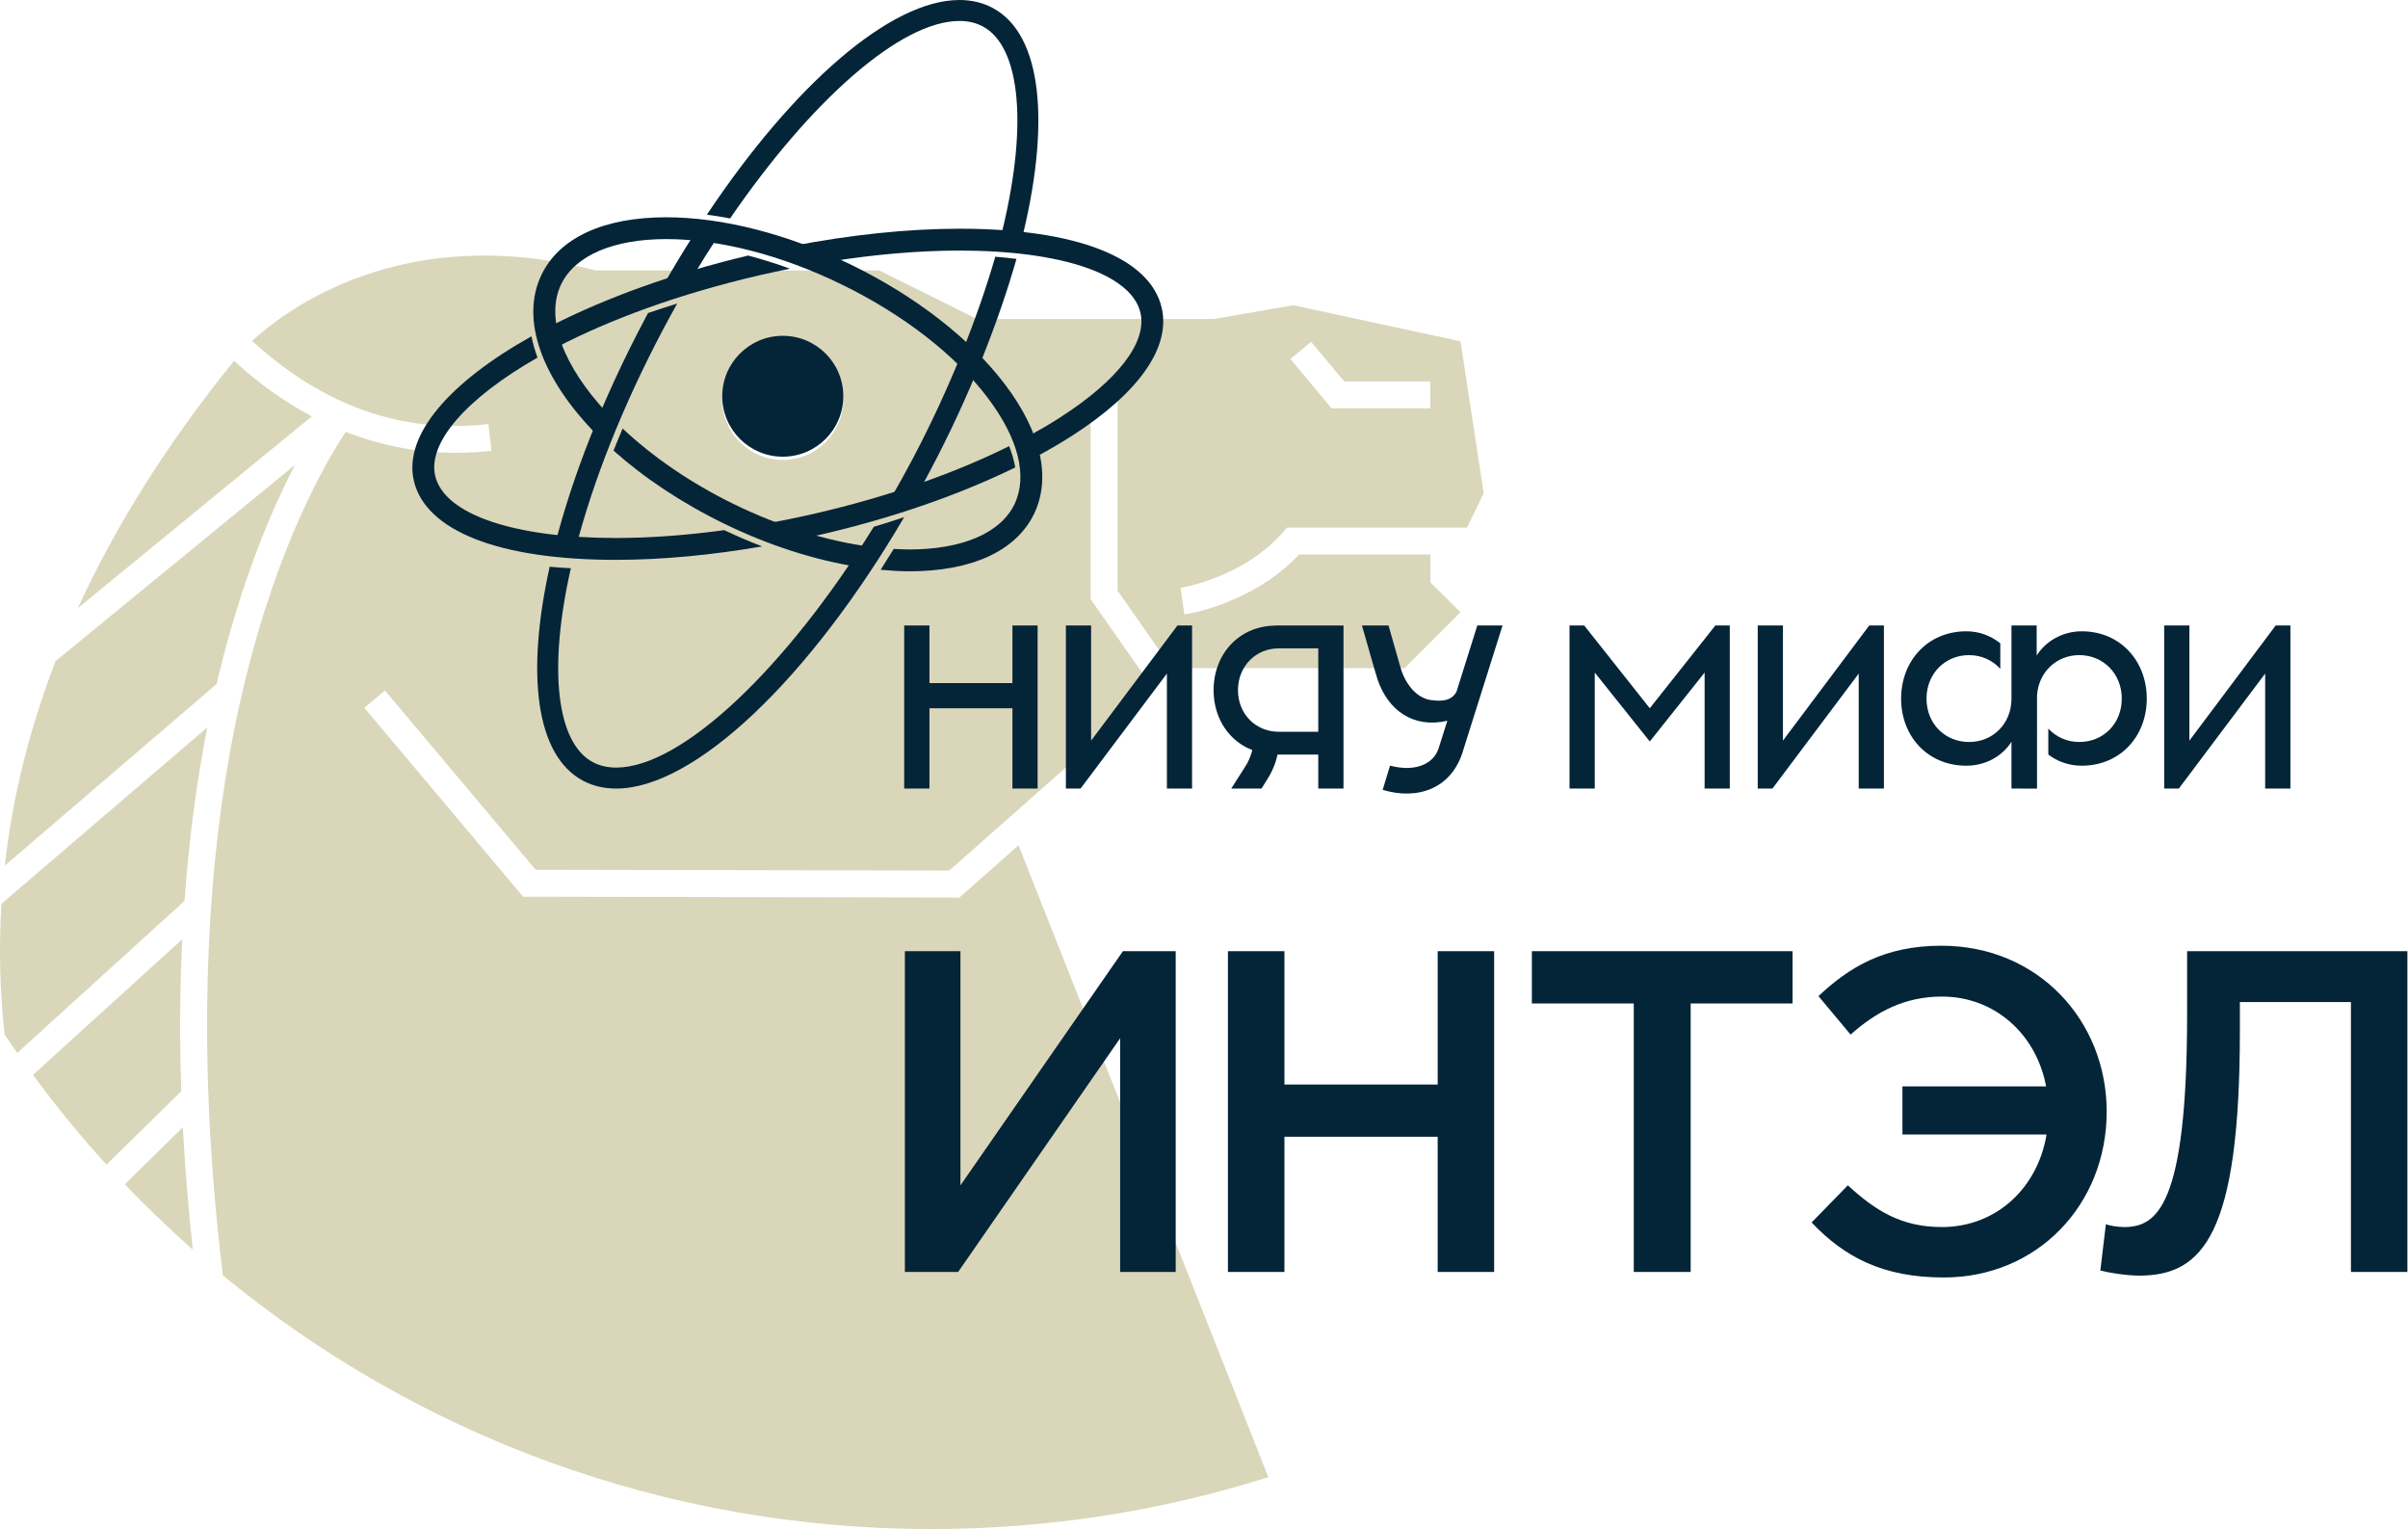 <?xml version="1.0" encoding="UTF-8" standalone="no"?>
<!-- Created with Inkscape (http://www.inkscape.org/) -->

<svg
   version="1.1"
   id="svg1"
   width="350.667"
   height="222.667"
   viewBox="0 0 350.667 222.667"
   sodipodi:docname="logo3.svg"
   inkscape:version="1.3 (1:1.3+202307231459+0e150ed6c4)"
   xmlns:inkscape="http://www.inkscape.org/namespaces/inkscape"
   xmlns:sodipodi="http://sodipodi.sourceforge.net/DTD/sodipodi-0.dtd"
   xmlns="http://www.w3.org/2000/svg"
   xmlns:svg="http://www.w3.org/2000/svg">
  <defs
     id="defs1">
    <clipPath
       clipPathUnits="userSpaceOnUse"
       id="clipPath1">
      <path
         d="M 0,0 H 263 V 167 H 0 Z"
         id="path1" />
    </clipPath>
    <clipPath
       clipPathUnits="userSpaceOnUse"
       id="clipPath3">
      <path
         d="M 0,0 H 263 V 167 H 0 Z"
         id="path3" />
    </clipPath>
    <clipPath
       clipPathUnits="userSpaceOnUse"
       id="clipPath5">
      <path
         d="M 0,0 H 263 V 167 H 0 Z"
         id="path5" />
    </clipPath>
    <clipPath
       clipPathUnits="userSpaceOnUse"
       id="clipPath7">
      <path
         d="M 0,0 H 263 V 167 H 0 Z"
         id="path7" />
    </clipPath>
    <clipPath
       clipPathUnits="userSpaceOnUse"
       id="clipPath9">
      <path
         d="M 0,0 H 263 V 167 H 0 Z"
         id="path9" />
    </clipPath>
    <clipPath
       clipPathUnits="userSpaceOnUse"
       id="clipPath11">
      <path
         d="M 0,0 H 263 V 167 H 0 Z"
         id="path11" />
    </clipPath>
    <clipPath
       clipPathUnits="userSpaceOnUse"
       id="clipPath13">
      <path
         d="M 0,0 H 263 V 167 H 0 Z"
         id="path13" />
    </clipPath>
    <clipPath
       clipPathUnits="userSpaceOnUse"
       id="clipPath15">
      <path
         d="M 0,0 H 263 V 167 H 0 Z"
         id="path15" />
    </clipPath>
    <clipPath
       clipPathUnits="userSpaceOnUse"
       id="clipPath17">
      <path
         d="M 0,0 H 263 V 167 H 0 Z"
         id="path17" />
    </clipPath>
    <clipPath
       clipPathUnits="userSpaceOnUse"
       id="clipPath19">
      <path
         d="M 0,0 H 263 V 167 H 0 Z"
         id="path19" />
    </clipPath>
    <clipPath
       clipPathUnits="userSpaceOnUse"
       id="clipPath21">
      <path
         d="M 0,0 H 263 V 167 H 0 Z"
         id="path21" />
    </clipPath>
    <clipPath
       clipPathUnits="userSpaceOnUse"
       id="clipPath23">
      <path
         d="M 0,0 H 263 V 167 H 0 Z"
         id="path23" />
    </clipPath>
    <clipPath
       clipPathUnits="userSpaceOnUse"
       id="clipPath25">
      <path
         d="M 0,0 H 263 V 167 H 0 Z"
         id="path25" />
    </clipPath>
    <clipPath
       clipPathUnits="userSpaceOnUse"
       id="clipPath27">
      <path
         d="M 0,0 H 263 V 167 H 0 Z"
         id="path27" />
    </clipPath>
    <clipPath
       clipPathUnits="userSpaceOnUse"
       id="clipPath29">
      <path
         d="M 0,0 H 263 V 167 H 0 Z"
         id="path29" />
    </clipPath>
    <clipPath
       clipPathUnits="userSpaceOnUse"
       id="clipPath31">
      <path
         d="M 0,0 H 263 V 167 H 0 Z"
         id="path31" />
    </clipPath>
    <clipPath
       clipPathUnits="userSpaceOnUse"
       id="clipPath33">
      <path
         d="M 0,0 H 263 V 167 H 0 Z"
         id="path33" />
    </clipPath>
    <clipPath
       clipPathUnits="userSpaceOnUse"
       id="clipPath35">
      <path
         d="M 0,0 H 263 V 167 H 0 Z"
         id="path35" />
    </clipPath>
    <clipPath
       clipPathUnits="userSpaceOnUse"
       id="clipPath37">
      <path
         d="M 0,0 H 263 V 167 H 0 Z"
         id="path37" />
    </clipPath>
    <clipPath
       clipPathUnits="userSpaceOnUse"
       id="clipPath39">
      <path
         d="M 0,0 H 263 V 167 H 0 Z"
         id="path39" />
    </clipPath>
    <clipPath
       clipPathUnits="userSpaceOnUse"
       id="clipPath41">
      <path
         d="M 0,0 H 263 V 167 H 0 Z"
         id="path41" />
    </clipPath>
    <clipPath
       clipPathUnits="userSpaceOnUse"
       id="clipPath43">
      <path
         d="M 0,0 H 263 V 167 H 0 Z"
         id="path43" />
    </clipPath>
    <clipPath
       clipPathUnits="userSpaceOnUse"
       id="clipPath45">
      <path
         d="M 0,0 H 263 V 167 H 0 Z"
         id="path45" />
    </clipPath>
    <clipPath
       clipPathUnits="userSpaceOnUse"
       id="clipPath47">
      <path
         d="M 0,0 H 263 V 167 H 0 Z"
         id="path47" />
    </clipPath>
    <clipPath
       clipPathUnits="userSpaceOnUse"
       id="clipPath49">
      <path
         d="M 0,0 H 263 V 167 H 0 Z"
         id="path49" />
    </clipPath>
    <clipPath
       clipPathUnits="userSpaceOnUse"
       id="clipPath51">
      <path
         d="M 0,0 H 263 V 167 H 0 Z"
         id="path51" />
    </clipPath>
    <clipPath
       clipPathUnits="userSpaceOnUse"
       id="clipPath53">
      <path
         d="M 0,0 H 263 V 167 H 0 Z"
         id="path53" />
    </clipPath>
    <clipPath
       clipPathUnits="userSpaceOnUse"
       id="clipPath55">
      <path
         d="M 0,0 H 263 V 167 H 0 Z"
         id="path55" />
    </clipPath>
    <clipPath
       clipPathUnits="userSpaceOnUse"
       id="clipPath57">
      <path
         d="M 0,0 H 263 V 167 H 0 Z"
         id="path57" />
    </clipPath>
    <clipPath
       clipPathUnits="userSpaceOnUse"
       id="clipPath59">
      <path
         d="M 0,0 H 263 V 167 H 0 Z"
         id="path59" />
    </clipPath>
    <clipPath
       clipPathUnits="userSpaceOnUse"
       id="clipPath61">
      <path
         d="M 0,0 H 263 V 167 H 0 Z"
         id="path61" />
    </clipPath>
  </defs>
  <sodipodi:namedview
     id="namedview1"
     pagecolor="#ffffff"
     bordercolor="#666666"
     borderopacity="1.0"
     inkscape:showpageshadow="2"
     inkscape:pageopacity="0.0"
     inkscape:pagecheckerboard="0"
     inkscape:deskcolor="#d1d1d1"
     inkscape:zoom="2.3552303"
     inkscape:cx="128.22525"
     inkscape:cy="133.74488"
     inkscape:window-width="1850"
     inkscape:window-height="1016"
     inkscape:window-x="0"
     inkscape:window-y="0"
     inkscape:window-maximized="1"
     inkscape:current-layer="g1">
    <inkscape:page
       x="0"
       y="0"
       id="page1"
       width="350.667"
       height="222.667"
       margin="0"
       bleed="0"
       inkscape:export-filename="logo3.pdf"
       inkscape:export-xdpi="96"
       inkscape:export-ydpi="96" />
  </sodipodi:namedview>
  <g
     id="g1"
     inkscape:groupmode="layer"
     inkscape:label="">
    <g
       id="g67"
       style="fill:#dad6b9;fill-opacity:1">
      <g
         id="g2"
         style="fill:#dad6b9;fill-opacity:1">
        <path
           d="M 19.906,102.59 3.605,117.395 c 2.508,3.414 5.184,6.687 8.028,9.808 l 8.172,-8.023 c -0.203,-5.946 -0.149,-11.477 0.101,-16.59"
           style="fill:#dad6b9;fill-opacity:1;fill-rule:nonzero;stroke:none"
           transform="scale(1.333)"
           clip-path="url(#clipPath1)"
           id="path2" />
      </g>
      <g
         id="g4"
         style="fill:#dad6b9;fill-opacity:1">
        <path
           d="M 22.645,79.449 0.156,98.715 c -0.304,4.957 -0.152,9.726 0.348,14.281 0.453,0.672 0.914,1.34 1.379,2 L 20.156,98.398 c 0.524,-7.207 1.418,-13.523 2.489,-18.949"
           style="fill:#dad6b9;fill-opacity:1;fill-rule:nonzero;stroke:none"
           transform="scale(1.333)"
           clip-path="url(#clipPath3)"
           id="path4" />
      </g>
      <g
         id="g6"
         style="fill:#dad6b9;fill-opacity:1">
        <path
           d="m 13.637,129.348 c 2.371,2.48 4.851,4.859 7.422,7.132 -0.504,-4.656 -0.86,-9.109 -1.086,-13.359 z"
           style="fill:#dad6b9;fill-opacity:1;fill-rule:nonzero;stroke:none"
           transform="scale(1.333)"
           clip-path="url(#clipPath5)"
           id="path6" />
      </g>
      <g
         id="g8"
         style="fill:#dad6b9;fill-opacity:1">
        <path
           d="M 23.855,73.887 C 26.426,63.266 29.68,55.656 32.238,50.766 L 6.066,72.211 C 3.074,79.977 1.324,87.438 0.523,94.539 L 23.668,74.703 c 0.059,-0.273 0.125,-0.543 0.187,-0.816"
           style="fill:#dad6b9;fill-opacity:1;fill-rule:nonzero;stroke:none"
           transform="scale(1.333)"
           clip-path="url(#clipPath7)"
           id="path8" />
      </g>
      <g
         id="g10"
         style="fill:#dad6b9;fill-opacity:1">
        <path
           d="M 25.57,39.406 C 18.051,48.691 12.488,57.723 8.508,66.41 L 34.062,45.473 C 31.105,43.902 28.258,41.879 25.57,39.406"
           style="fill:#dad6b9;fill-opacity:1;fill-rule:nonzero;stroke:none"
           transform="scale(1.333)"
           clip-path="url(#clipPath9)"
           id="path10" />
      </g>
      <g
         id="g12"
         style="fill:#dad6b9;fill-opacity:1">
        <path
           d="m 85.52,50.234 c -3.657,0 -6.618,-2.957 -6.618,-6.601 0,-3.645 2.961,-6.602 6.618,-6.602 3.648,0 6.609,2.957 6.609,6.602 0,3.644 -2.961,6.601 -6.609,6.601 m 57.714,-12.906 3.621,4.332 h 9.407 v 2.938 h -10.789 l -4.5,-5.391 z m -3.058,20.793 0.433,-0.5 h 19.661 l 1.82,-3.754 -2.535,-16.59 -18.254,-3.937 -8.719,1.504 H 106.734 L 96.062,29.539 H 65.047 c -21.008,-5.484 -33.899,4.375 -37.504,7.691 7.754,7.118 16.441,10.172 25.812,9.082 l 0.344,2.918 c -1.312,0.153 -2.613,0.227 -3.91,0.227 -4.121,0 -8.144,-0.777 -12.016,-2.289 -2.16,3.246 -7.414,12.246 -11.113,27.648 -3.332,13.864 -5.871,35.231 -2.312,64.477 21.027,17.312 47.988,27.707 77.375,27.707 12.839,0 25.218,-1.992 36.839,-5.668 L 111.27,92.316 104.816,98.027 57.145,97.934 39.801,77.305 l 2.254,-1.891 16.465,19.582 45.183,0.086 22.359,-19.766 -6.914,-9.871 V 43.359 h 2.946 V 64.52 l 6.183,8.832 0.016,-0.016 0.203,0.234 0.586,-0.597 h 24.363 l 6.11,-6.098 -3.293,-3.281 v -3.035 h -14.336 c -5.133,5.429 -12.227,6.507 -12.535,6.554 l -0.215,-1.457 -0.207,-1.453 c 0.066,-0.015 6.777,-1.051 11.207,-6.082"
           style="fill:#dad6b9;fill-opacity:1;fill-rule:nonzero;stroke:none"
           transform="scale(1.333)"
           clip-path="url(#clipPath11)"
           id="path12" />
      </g>
    </g>
    <g
       id="g66"
       style="fill:#042438;fill-opacity:1">
      <g
         id="g65"
         style="fill:#042438;fill-opacity:1">
        <g
           id="g14"
           style="fill:#042438;fill-opacity:1">
          <path
             d="m 101.672,51.301 c 4.16,-7.856 7.398,-16.086 9.375,-23.024 -0.75,-0.093 -1.52,-0.172 -2.317,-0.238 -1.878,6.5 -4.957,14.399 -9.085,22.191 -0.762,1.438 -1.551,2.852 -2.352,4.235 1.113,-0.363 2.211,-0.746 3.285,-1.141 0.367,-0.668 0.738,-1.34 1.094,-2.023"
             style="fill:#042438;fill-opacity:1;fill-rule:nonzero;stroke:none"
             transform="scale(1.333)"
             clip-path="url(#clipPath13)"
             id="path14" />
        </g>
        <g
           id="g16"
           style="fill:#042438;fill-opacity:1">
          <path
             d="m 72.484,35.898 c 0.489,-0.925 0.989,-1.839 1.5,-2.746 -1.093,0.336 -2.148,0.684 -3.187,1.039 -0.117,0.211 -0.231,0.422 -0.34,0.637 -4.617,8.711 -7.93,17.219 -9.844,24.727 0.75,0.066 1.528,0.113 2.328,0.148 1.821,-7.004 4.95,-15.129 9.543,-23.805"
             style="fill:#042438;fill-opacity:1;fill-rule:nonzero;stroke:none"
             transform="scale(1.333)"
             clip-path="url(#clipPath15)"
             id="path16" />
        </g>
        <g
           id="g18"
           style="fill:#042438;fill-opacity:1">
          <path
             d="m 68.02,46.801 c -0.34,0.812 -0.68,1.617 -0.993,2.41 3.293,2.945 7.399,5.699 12.118,8 4.839,2.355 9.816,3.945 14.496,4.691 0.476,-0.714 0.953,-1.449 1.418,-2.191 C 90.328,59.094 85.191,57.504 80.195,55.07 75.426,52.746 71.262,49.855 68.02,46.801"
             style="fill:#042438;fill-opacity:1;fill-rule:nonzero;stroke:none"
             transform="scale(1.333)"
             clip-path="url(#clipPath17)"
             id="path18" />
        </g>
        <g
           id="g20"
           style="fill:#042438;fill-opacity:1">
          <path
             d="M 109.793,41.984 C 106.012,36.996 100.039,32.355 92.977,28.91 86.113,25.574 78.945,23.73 72.785,23.73 c -6.808,0 -11.644,2.215 -13.609,6.239 -2.43,4.98 0.117,11.543 6.07,17.554 0.332,-0.824 0.668,-1.648 1.02,-2.476 C 61.59,40.023 59.488,34.77 61.32,31.02 c 1.524,-3.122 5.703,-4.907 11.465,-4.907 5.801,0 12.606,1.754 19.145,4.946 6.73,3.277 12.398,7.668 15.957,12.363 3.383,4.469 4.418,8.617 2.922,11.687 -1.528,3.118 -5.704,4.903 -11.469,4.903 -0.555,0 -1.129,-0.032 -1.699,-0.063 -0.477,0.774 -0.953,1.531 -1.438,2.281 1.07,0.094 2.121,0.168 3.137,0.168 6.808,0 11.644,-2.218 13.609,-6.238 1.918,-3.922 0.797,-8.953 -3.156,-14.176"
             style="fill:#042438;fill-opacity:1;fill-rule:nonzero;stroke:none"
             transform="scale(1.333)"
             clip-path="url(#clipPath19)"
             id="path20" />
        </g>
        <g
           id="g22"
           style="fill:#042438;fill-opacity:1">
          <path
             d="m 95.457,57.535 c -9.531,15.403 -20.953,26.301 -28.145,26.301 -0.941,0 -1.796,-0.199 -2.535,-0.59 -3.922,-2.07 -4.945,-10.004 -2.414,-21.184 -0.797,-0.039 -1.566,-0.093 -2.312,-0.164 -2.602,11.727 -1.531,20.633 3.652,23.375 1.078,0.567 2.293,0.852 3.609,0.852 8.559,0 21.086,-11.953 31.469,-29.648 -1.09,0.371 -2.199,0.722 -3.324,1.058"
             style="fill:#042438;fill-opacity:1;fill-rule:nonzero;stroke:none"
             transform="scale(1.333)"
             clip-path="url(#clipPath21)"
             id="path22" />
        </g>
        <g
           id="g24"
           style="fill:#042438;fill-opacity:1">
          <path
             d="m 89.082,56.078 c -1.859,0.43 -3.719,0.809 -5.562,1.137 1.484,0.594 2.968,1.113 4.437,1.547 0.559,-0.117 1.105,-0.235 1.668,-0.364 7.855,-1.808 15.184,-4.359 21.289,-7.347 -0.133,-0.75 -0.355,-1.524 -0.668,-2.324 -6.008,2.988 -13.312,5.539 -21.164,7.351"
             style="fill:#042438;fill-opacity:1;fill-rule:nonzero;stroke:none"
             transform="scale(1.333)"
             clip-path="url(#clipPath23)"
             id="path24" />
        </g>
        <g
           id="g26"
           style="fill:#042438;fill-opacity:1">
          <path
             d="m 60.309,35.531 c 0.093,0.762 0.277,1.555 0.562,2.36 5.809,-3.008 13.313,-5.797 22.168,-7.844 1.094,-0.25 2.176,-0.481 3.258,-0.703 -1.535,-0.559 -3.067,-1.043 -4.574,-1.434 -8.184,1.953 -15.508,4.613 -21.414,7.621"
             style="fill:#042438;fill-opacity:1;fill-rule:nonzero;stroke:none"
             transform="scale(1.333)"
             clip-path="url(#clipPath25)"
             id="path26" />
        </g>
        <g
           id="g28"
           style="fill:#042438;fill-opacity:1">
          <path
             d="m 79.125,57.902 c -4.113,0.559 -8.109,0.856 -11.832,0.856 -11.207,0 -18.781,-2.598 -19.75,-6.793 -0.828,-3.555 3.281,-8.403 11.176,-12.91 -0.285,-0.782 -0.508,-1.563 -0.657,-2.325 -8.941,5 -14.003,10.774 -12.851,15.774 1.281,5.492 9.328,8.641 22.082,8.641 4.973,0 10.398,-0.508 15.973,-1.469 -1.387,-0.528 -2.77,-1.121 -4.141,-1.774"
             style="fill:#042438;fill-opacity:1;fill-rule:nonzero;stroke:none"
             transform="scale(1.333)"
             clip-path="url(#clipPath27)"
             id="path28" />
        </g>
        <g
           id="g30"
           style="fill:#042438;fill-opacity:1">
          <path
             d="m 126.914,33.625 c -1.273,-5.492 -9.324,-8.645 -22.082,-8.645 -5.676,0 -11.961,0.665 -18.359,1.907 1.406,0.496 2.808,1.051 4.215,1.675 4.933,-0.785 9.734,-1.195 14.144,-1.195 11.211,0 18.785,2.602 19.758,6.793 0.746,3.211 -2.457,7.379 -8.781,11.438 -1.075,0.691 -2.235,1.367 -3.446,2.023 0.328,0.781 0.578,1.551 0.754,2.305 1.403,-0.75 2.738,-1.528 3.985,-2.321 7.328,-4.707 10.812,-9.667 9.812,-13.98"
             style="fill:#042438;fill-opacity:1;fill-rule:nonzero;stroke:none"
             transform="scale(1.333)"
             clip-path="url(#clipPath29)"
             id="path30" />
        </g>
        <g
           id="g32"
           style="fill:#042438;fill-opacity:1">
          <path
             d="m 92.129,43.277 c 0,3.645 -2.961,6.602 -6.613,6.602 -3.649,0 -6.614,-2.957 -6.614,-6.602 0,-3.644 2.965,-6.601 6.614,-6.601 3.652,0 6.613,2.957 6.613,6.601"
             style="fill:#042438;fill-opacity:1;fill-rule:evenodd;stroke:none"
             transform="scale(1.333)"
             clip-path="url(#clipPath31)"
             id="path32" />
        </g>
        <g
           id="g34"
           style="fill:#042438;fill-opacity:1">
          <path
             d="m 75.719,30.164 c 0.843,-1.418 1.707,-2.797 2.59,-4.141 -0.86,-0.14 -1.711,-0.253 -2.543,-0.332 -1.118,1.75 -2.215,3.563 -3.286,5.442 1.063,-0.336 2.137,-0.653 3.239,-0.969"
             style="fill:#042438;fill-opacity:1;fill-rule:nonzero;stroke:none"
             transform="scale(1.333)"
             clip-path="url(#clipPath33)"
             id="path34" />
        </g>
        <g
           id="g36"
           style="fill:#042438;fill-opacity:1">
          <path
             d="M 79.762,23.855 C 88.574,10.996 98.387,2.289 104.816,2.289 c 0.942,0 1.793,0.195 2.536,0.59 4.168,2.199 5.062,11.047 1.882,23.371 0.793,0.066 1.559,0.152 2.301,0.25 C 114.793,13.656 113.941,3.766 108.422,0.852 107.348,0.285 106.133,0 104.816,0 97.297,0 86.719,9.219 77.223,23.449 c 0.836,0.11 1.679,0.239 2.539,0.406"
             style="fill:#042438;fill-opacity:1;fill-rule:nonzero;stroke:none"
             transform="scale(1.333)"
             clip-path="url(#clipPath35)"
             id="path36" />
        </g>
      </g>
      <g
         id="g64"
         style="fill:#042438;fill-opacity:1">
        <g
           id="g38"
           style="fill:#042438;fill-opacity:1">
          <path
             d="m 98.855,103.887 h 6.071 v 25.574 l 17.75,-25.574 h 5.765 v 35.035 h -6.07 v -25.527 l -17.699,25.527 h -5.817 z"
             style="fill:#042438;fill-opacity:1;fill-rule:nonzero;stroke:none"
             transform="scale(1.333)"
             clip-path="url(#clipPath37)"
             id="path38" />
        </g>
        <g
           id="g40"
           style="fill:#042438;fill-opacity:1">
          <path
             d="m 134.148,103.887 h 6.172 v 14.566 h 16.742 v -14.566 h 6.168 v 35.035 h -6.168 V 124.156 H 140.32 v 14.766 h -6.172 z"
             style="fill:#042438;fill-opacity:1;fill-rule:nonzero;stroke:none"
             transform="scale(1.333)"
             clip-path="url(#clipPath39)"
             id="path40" />
        </g>
        <g
           id="g42"
           style="fill:#042438;fill-opacity:1">
          <path
             d="m 178.484,109.594 h -11.132 v -5.707 h 28.48 v 5.707 h -11.133 v 29.328 h -6.215 z"
             style="fill:#042438;fill-opacity:1;fill-rule:nonzero;stroke:none"
             transform="scale(1.333)"
             clip-path="url(#clipPath41)"
             id="path42" />
        </g>
        <g
           id="g44"
           style="fill:#042438;fill-opacity:1">
          <path
             d="m 197.91,133.516 3.961,-4.055 c 3.059,2.801 5.867,4.555 10.277,4.555 5.965,0 10.481,-4.305 11.43,-10.11 h -15.742 v -5.25 h 15.695 c -1.054,-5.66 -5.566,-9.812 -11.383,-9.812 -4.062,0 -7.171,1.648 -9.976,4.152 l -3.512,-4.203 c 3.313,-3.102 7.121,-5.504 13.438,-5.504 10.578,0 18.05,8.203 18.05,18.117 0,10.156 -7.57,18.117 -17.8,18.117 -6.618,0 -10.828,-2.207 -14.438,-6.007"
             style="fill:#042438;fill-opacity:1;fill-rule:nonzero;stroke:none"
             transform="scale(1.333)"
             clip-path="url(#clipPath43)"
             id="path44" />
        </g>
        <g
           id="g46"
           style="fill:#042438;fill-opacity:1">
          <path
             d="m 229.457,138.766 0.602,-5.051 c 0.453,0.148 1.253,0.301 2.003,0.301 3.563,0 6.872,-2.254 6.872,-23.223 v -6.906 H 263 v 35.035 h -6.168 v -29.481 h -12.133 v 3.153 c 0,22.269 -4.058,26.726 -10.98,26.726 -1.356,0 -3.313,-0.304 -4.262,-0.554"
             style="fill:#042438;fill-opacity:1;fill-rule:nonzero;stroke:none"
             transform="scale(1.333)"
             clip-path="url(#clipPath45)"
             id="path46" />
        </g>
      </g>
      <g
         id="g63"
         style="fill:#042438;fill-opacity:1">
        <g
           id="g48"
           style="fill:#042438;fill-opacity:1">
          <path
             d="m 180.234,77.355 -7.164,-9.039 h -1.605 v 17.809 h 2.758 V 73.457 l 6.011,7.527 5.989,-7.527 v 12.668 h 2.75 V 68.316 h -1.578 z"
             style="fill:#042438;fill-opacity:1;fill-rule:nonzero;stroke:none"
             transform="scale(1.333)"
             clip-path="url(#clipPath47)"
             id="path48" />
        </g>
        <g
           id="g50"
           style="fill:#042438;fill-opacity:1">
          <path
             d="M 194.781,80.887 V 68.316 h -2.754 v 17.809 h 1.606 l 9.426,-12.559 v 12.559 h 2.753 V 68.316 h -1.605 z"
             style="fill:#042438;fill-opacity:1;fill-rule:nonzero;stroke:none"
             transform="scale(1.333)"
             clip-path="url(#clipPath49)"
             id="path50" />
        </g>
        <g
           id="g52"
           style="fill:#042438;fill-opacity:1">
          <path
             d="m 248.609,68.316 -9.425,12.575 V 68.316 h -2.754 v 17.809 h 1.601 l 9.43,-12.559 v 12.559 h 2.758 V 68.316 Z"
             style="fill:#042438;fill-opacity:1;fill-rule:nonzero;stroke:none"
             transform="scale(1.333)"
             clip-path="url(#clipPath51)"
             id="path52" />
        </g>
        <g
           id="g54"
           style="fill:#042438;fill-opacity:1">
          <path
             d="m 227.414,68.949 c -2.109,0 -3.949,1.102 -4.914,2.649 v -3.282 h -2.754 v 7.989 c 0,2.75 -2.035,4.734 -4.637,4.734 -2.605,0 -4.644,-1.984 -4.644,-4.734 0,-2.739 2.039,-4.754 4.644,-4.754 1.371,0 2.575,0.566 3.418,1.496 V 70.27 c -0.988,-0.813 -2.273,-1.321 -3.703,-1.321 -4.254,0 -7.133,3.258 -7.133,7.356 0,4.093 2.879,7.324 7.133,7.324 2.121,0 3.953,-1.07 4.922,-2.617 v 5.113 l 2.793,0.008 V 75.949 c 0.172,-2.562 2.137,-4.398 4.621,-4.398 2.602,0 4.637,2.015 4.637,4.754 0,2.75 -2.035,4.734 -4.637,4.734 -1.355,0 -2.539,-0.551 -3.39,-1.457 v 2.824 c 0.976,0.758 2.238,1.223 3.644,1.223 4.234,0 7.113,-3.231 7.113,-7.324 0,-4.098 -2.879,-7.356 -7.113,-7.356"
             style="fill:#042438;fill-opacity:1;fill-rule:nonzero;stroke:none"
             transform="scale(1.333)"
             clip-path="url(#clipPath53)"
             id="path54" />
        </g>
        <g
           id="g56"
           style="fill:#042438;fill-opacity:1">
          <path
             d="M 119.199,80.891 V 68.316 h -2.754 v 17.809 h 1.602 l 9.433,-12.559 v 12.559 h 2.75 V 68.316 h -1.601 z"
             style="fill:#042438;fill-opacity:1;fill-rule:nonzero;stroke:none"
             transform="scale(1.333)"
             clip-path="url(#clipPath55)"
             id="path56" />
        </g>
        <g
           id="g58"
           style="fill:#042438;fill-opacity:1">
          <path
             d="m 110.605,74.609 h -9.066 v -6.293 h -2.758 v 17.809 h 2.758 v -8.77 h 9.066 v 8.77 h 2.75 V 68.316 h -2.75 z"
             style="fill:#042438;fill-opacity:1;fill-rule:nonzero;stroke:none"
             transform="scale(1.333)"
             clip-path="url(#clipPath57)"
             id="path58" />
        </g>
        <g
           id="g60"
           style="fill:#042438;fill-opacity:1">
          <path
             d="m 159.121,75.535 c -0.633,1.27 -2.269,0.969 -2.555,0.953 -1.449,-0.082 -2.707,-1.277 -3.394,-3.058 -0.063,-0.153 -0.113,-0.309 -1.481,-5.114 h -2.902 c 1.363,4.813 1.649,5.739 1.707,5.899 1.145,3.359 3.883,5.363 7.621,4.508 l -0.965,3.043 c -0.644,1.882 -2.859,2.523 -5.293,1.851 l -0.808,2.649 c 3.832,1.16 7.613,-0.125 8.82,-4.395 l 4.277,-13.555 h -2.757 z"
             style="fill:#042438;fill-opacity:1;fill-rule:nonzero;stroke:none"
             transform="scale(1.333)"
             clip-path="url(#clipPath59)"
             id="path60" />
        </g>
        <g
           id="g62"
           style="fill:#042438;fill-opacity:1">
          <path
             d="m 135.246,75.375 c 0,-2.633 1.961,-4.563 4.457,-4.563 h 4.313 v 9.11 h -4.348 c -2.48,-0.02 -4.422,-1.914 -4.422,-4.547 m 8.77,-7.059 h -4.649 v 0.008 c -4.051,0.031 -6.785,3.145 -6.785,7.051 0,2.43 1.055,4.531 2.816,5.789 0.43,0.309 0.899,0.555 1.411,0.754 -0.118,0.461 -0.282,0.922 -0.52,1.387 -0.066,0.125 -0.152,0.273 -1.777,2.82 h 3.304 c 0.602,-0.949 0.789,-1.262 0.836,-1.344 0.446,-0.777 0.75,-1.574 0.914,-2.367 h 4.45 v 3.711 h 2.757 V 68.316 Z"
             style="fill:#042438;fill-opacity:1;fill-rule:nonzero;stroke:none"
             transform="scale(1.333)"
             clip-path="url(#clipPath61)"
             id="path62" />
        </g>
      </g>
    </g>
  </g>
</svg>
